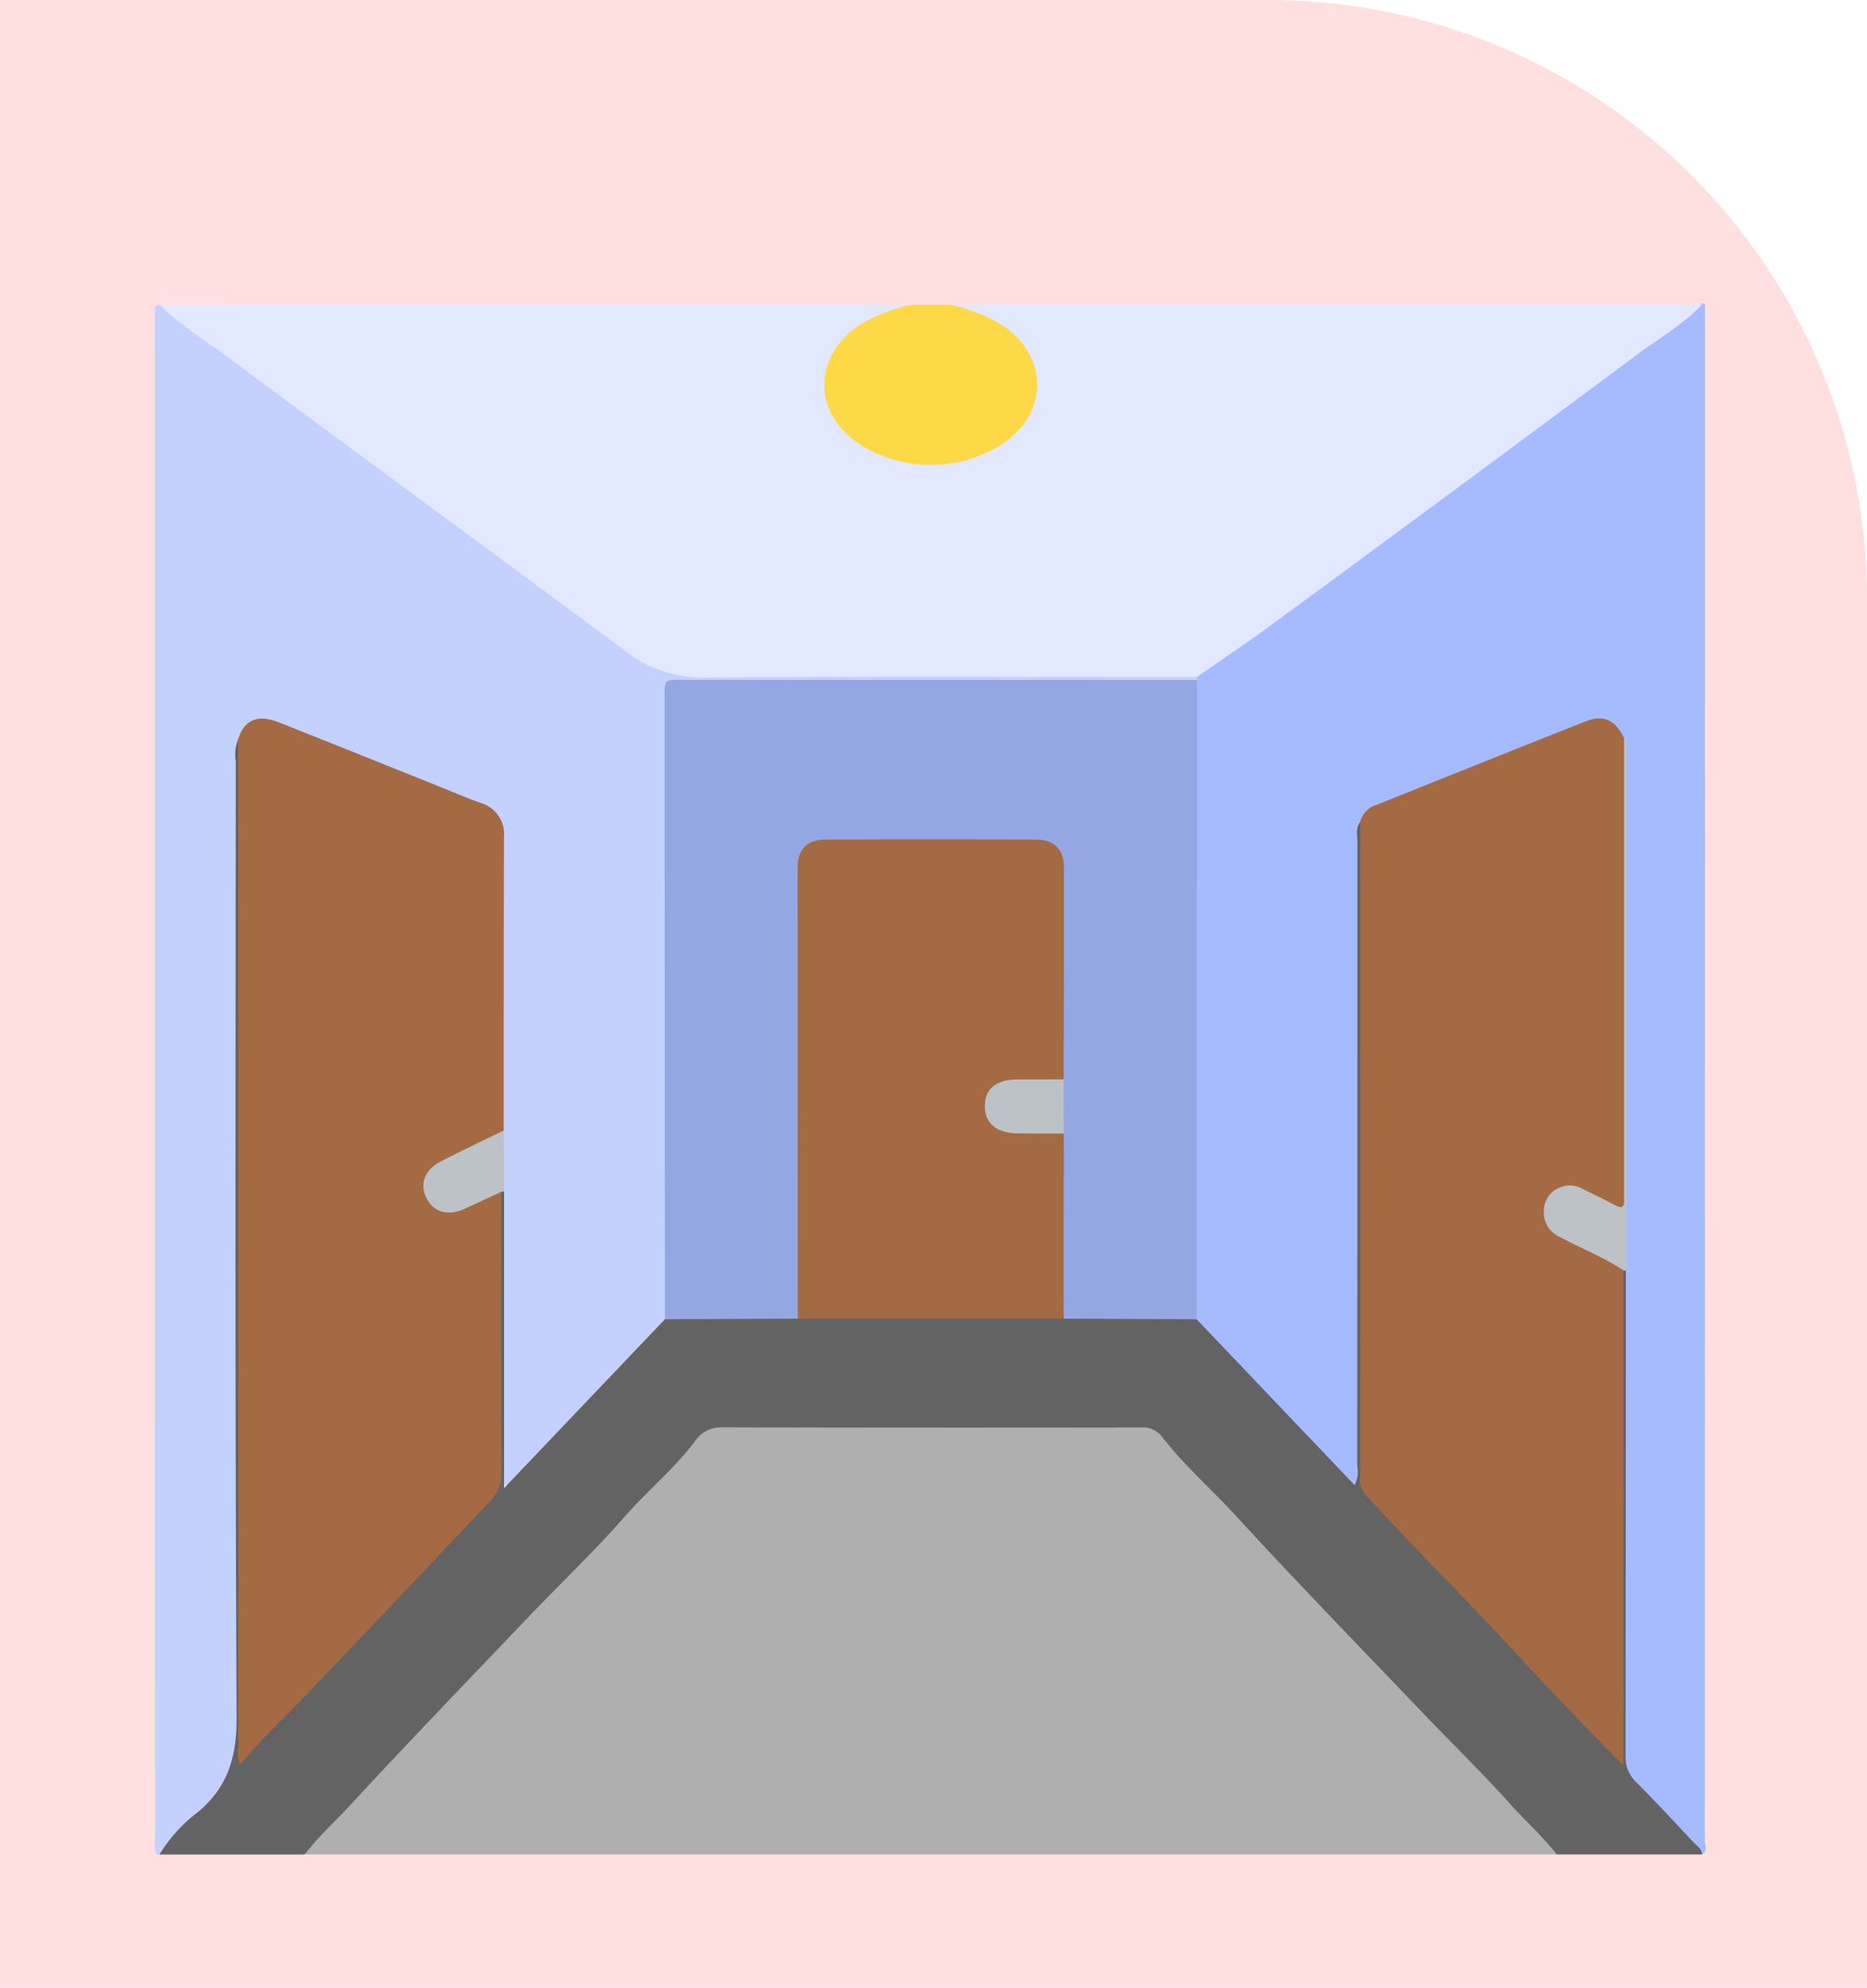 <svg xmlns="http://www.w3.org/2000/svg" width="240.048" height="255.472" viewBox="0 0 240.048 255.472">
  <g id="Grupo_157887" data-name="Grupo 157887" transform="translate(-0.048 -32.501)">
    <g id="Grupo_87689" data-name="Grupo 87689" transform="translate(0.048 32.501)">
      <g id="Grupo_87397" data-name="Grupo 87397">
        <path id="Rectángulo_34437" data-name="Rectángulo 34437" d="M0,0H163.048a77,77,0,0,1,77,77V255.472a0,0,0,0,1,0,0H0a0,0,0,0,1,0,0V0A0,0,0,0,1,0,0Z" fill="#ffdfe0"/>
      </g>
    </g>
    <g id="Grupo_157898" data-name="Grupo 157898" transform="translate(19.548 71.282)">
      <g id="Grupo_157899" data-name="Grupo 157899" transform="translate(0.5 -0.499)">
        <path id="Trazado_130166" data-name="Trazado 130166" d="M211.006,425.2h-161c-.281-1.025.514-1.539,1.069-2.118,5.647-5.889,11.237-11.833,16.867-17.738Q79.2,393.536,90.4,381.663c3.143-3.351,6.566-6.448,9.43-10.062a5.016,5.016,0,0,1,4.25-1.9q26.43.046,52.861,0a5.541,5.541,0,0,1,4.4,2.03c4.474,4.948,9.18,9.679,13.731,14.552,8.221,8.8,16.629,17.424,24.831,26.244,3.217,3.459,6.5,6.864,9.768,10.281.635.665,1.61,1.2,1.344,2.393" transform="translate(-30.835 -225.14)" fill="#afafaf"/>
        <path id="Trazado_130167" data-name="Trazado 130167" d="M1.289,200.467H.9a3.027,3.027,0,0,1-.186-1.71Q.7,100.605.708,2.453a6.468,6.468,0,0,1,.043-.965c1.292-.7,2.016.45,2.82.993,3.651,2.463,7.13,5.17,10.673,7.786C29.924,21.851,45.677,33.338,61.282,45.024A16.544,16.544,0,0,0,71.974,48.54c19.816-.192,39.634-.1,59.452-.065,1.153,0,2.5-.44,3.364.854a.893.893,0,0,1-.427.552,7.61,7.61,0,0,1-3.445.389q-30.319.013-60.637.007c-3.269,0-3.274.006-3.274,3.358Q67,90.775,67,127.914a12.526,12.526,0,0,1-.185,3.286,3.972,3.972,0,0,1-1.22,2.159c-5.859,6.03-11.455,12.311-17.427,18.232-.668.663-1.343,1.741-2.38,1.37-1.13-.4-.715-1.673-.719-2.584-.051-11.779.035-23.558-.059-35.338a43.015,43.015,0,0,1,.015-7.339c-.211-4.079-.071-8.161-.085-12.242-.027-8.1,0-16.2-.014-24.3-.007-3.627-.494-4.339-3.816-5.673q-11.633-4.669-23.274-9.316a15.594,15.594,0,0,0-1.645-.591c-2.236-.615-3.343-.069-4.247,2.1a8.627,8.627,0,0,0-.36,3.265q0,62.708.052,125.416a8.522,8.522,0,0,1-2.482,6.634c-2.591,2.524-4.835,5.412-7.866,7.473" transform="translate(-0.785 -0.406)" fill="#c4d1ff"/>
        <path id="Trazado_130168" data-name="Trazado 130168" d="M343.006,49.288c0-.126,0-.252,0-.377.236-.995,1.12-1.391,1.836-1.9,16.145-11.584,32.01-23.549,48.036-35.294,4.385-3.214,8.749-6.457,13.139-9.664a8.581,8.581,0,0,1,1.823-1.1.4.4,0,0,1,.5.084q0,98.729-.024,197.458c0,.569.449,1.319-.365,1.751a59.5,59.5,0,0,1-9.544-9.6c-.871-1.047-.749-2.3-.749-3.521q-.008-27.57,0-55.14c0-2.33.012-4.66-.011-6.99-.38-3.036-.019-6.071-.012-9.106q.065-28.067.025-56.133a7.185,7.185,0,0,0-.264-2.3c-.906-2.266-2.073-2.891-4.376-2.178-1.981.613-3.867,1.491-5.79,2.264-6.552,2.634-13.125,5.217-19.671,7.867-1.35.546-2.625,1.16-3.08,2.717a7.5,7.5,0,0,0-.283,2.884q0,39.245-.023,78.49c0,1.1.558,2.66-.7,3.179-1.206.5-2.023-.88-2.818-1.677-5.758-5.775-11.2-11.849-16.892-17.691a4.389,4.389,0,0,1-1.3-2.13,8.8,8.8,0,0,1-.231-2.7q-.006-37.847.005-75.694c0-1.21-.2-2.488.763-3.5" transform="translate(-209.117 -0.181)" fill="#a6bbff"/>
        <path id="Trazado_130169" data-name="Trazado 130169" d="M135.589,219.24l20.305,21.313a3.54,3.54,0,0,0,.345-2.346q.02-40.116.025-80.231c0-.88-.273-1.822.343-2.632,1.035,1,.719,2.3.72,3.49q.033,29.549.016,59.1c0,6.8.025,13.608-.018,20.412a5.636,5.636,0,0,0,1.632,4.167c7.162,7.664,14.456,15.2,21.661,22.827,3.067,3.245,6.148,6.479,9.217,9.634-.08-.793-.094-1.7-.094-2.611q0-27.9.01-55.793a6.6,6.6,0,0,1,.428-3.428.389.389,0,0,1,.592-.135q0,31.171-.033,62.342a4.387,4.387,0,0,0,1.395,3.406c2.513,2.518,4.93,5.134,7.366,7.728.427.454,1.053.795,1.071,1.542H181.9c-1.791-2.3-3.974-4.24-5.917-6.4-3.845-4.283-7.983-8.3-11.962-12.468-7.819-8.185-15.714-16.3-23.366-24.641-3.148-3.43-6.675-6.5-9.531-10.2a3.1,3.1,0,0,0-2.711-1.169q-27.014.044-54.027-.02a4,4,0,0,0-3.373,1.9c-2.694,3.5-6.1,6.324-9.007,9.632-3.883,4.419-8.163,8.488-12.23,12.747-7.729,8.092-15.5,16.149-23.093,24.365-1.926,2.084-4.054,3.993-5.782,6.262H2.237a19.677,19.677,0,0,1,4.9-5.423c3.96-3.286,5.049-7.192,5.021-12.333-.223-40.93-.126-81.861-.114-122.792a5,5,0,0,1,.264-2.665,2.29,2.29,0,0,1,.726,1.924c.057.841.03,1.685.03,2.527q0,61.542.011,123.084a4,4,0,0,0,.245,2.219c1.365-1.381,2.722-2.662,3.992-4.025,8.87-9.529,18.012-18.8,26.846-28.363a5.451,5.451,0,0,0,1.3-4.1q-.008-15.945,0-31.889a5.758,5.758,0,0,1,.465-3.223.464.464,0,0,1,.62-.148v38.118l20.665-21.693a2.5,2.5,0,0,1,2.075-.826c5,.009,10-.178,15,.1,2.585-.265,5.178-.114,7.767-.122,7.9-.023,15.806-.007,23.709-.01a17.276,17.276,0,0,1,2.713.131c5.007-.265,10.017-.092,15.026-.1a2.524,2.524,0,0,1,2.081.824" transform="translate(-1.733 -87.963)" fill="#636363"/>
        <path id="Trazado_130171" data-name="Trazado 130171" d="M104.01,1.3c.388-.019.775-.053,1.163-.053q47.7,0,95.392.011c-2.477,2.581-5.575,4.366-8.411,6.475q-23.532,17.5-47.179,34.851c-3.065,2.255-6.24,4.362-9.364,6.538-21.05,0-42.1-.124-63.15.086a16.261,16.261,0,0,1-10.452-3.5C44.916,33.009,27.726,20.435,10.63,7.733,7.793,5.625,4.714,3.813,2.214,1.261q47.792-.006,95.585-.01c.323,0,.646.034.969.053-.189.918-1.015.907-1.662,1.08a14.815,14.815,0,0,0-4.892,2.3c-5.1,3.683-5.116,10.022-.046,13.723a16.608,16.608,0,0,0,18.449-.005c4.772-3.487,5.069-9.124.7-13.12a13.412,13.412,0,0,0-5.456-2.846c-.7-.2-1.615-.137-1.85-1.131" transform="translate(-1.719 -0.395)" fill="#e1e8ff"/>
        <path id="Trazado_130172" data-name="Trazado 130172" d="M61.942,198.53c0,11.987-.028,23.973.03,35.96a5.174,5.174,0,0,1-1.574,3.928q-11.672,12.327-23.379,24.617c-2.839,3-5.927,5.772-8.607,9.132a3.56,3.56,0,0,1-.277-2.233q-.02-63.464-.014-126.928c0-.842-.034-1.683-.053-2.524.775-2.594,2.507-3.383,5.27-2.29,6.671,2.639,13.325,5.32,19.985,7.985,1.98.793,3.937,1.65,5.945,2.365a4.163,4.163,0,0,1,3.019,4.415c-.039,12.564-.026,25.127-.031,37.691a4.384,4.384,0,0,1-2.117,1.617,62.443,62.443,0,0,0-5.839,3.043c-1.667,1.109-2.073,2.411-1.334,3.761.785,1.434,2.212,1.811,4.031,1.019,1.066-.464,2.077-1.052,3.161-1.474.572-.223,1.163-.677,1.785-.084" transform="translate(-17.49 -83.634)" fill="#a46a43"/>
        <path id="Trazado_130173" data-name="Trazado 130173" d="M237.15,207.116l-17.093-.078a2.692,2.692,0,0,1-.718-1.951c.007-7.227-.19-14.455.1-21.68a44.3,44.3,0,0,1,.007-7.125,34.866,34.866,0,0,1-.126-4.856c-.019-7.263.029-14.526-.027-21.788-.019-2.458-.832-3.277-3.289-3.291q-13.028-.075-26.055,0c-2.558.014-3.307.86-3.312,3.675-.033,17.768,0,35.536-.025,53.3,0,1.273.243,2.623-.736,3.714l-17.091.081q-.019-29.348-.038-58.7-.006-10.2,0-20.408c.006-3.45-.352-3.066,3.164-3.068q29.917-.013,59.835,0,2.72,0,5.439,0-.016,41.085-.032,82.17" transform="translate(-103.294 -75.839)" fill="#95a7e2"/>
        <path id="Trazado_130174" data-name="Trazado 130174" d="M99.243,281.315c-1.568.728-3.133,1.462-4.7,2.183-2.082.955-3.915.481-4.851-1.243-1-1.837-.388-3.715,1.734-4.823,2.678-1.4,5.421-2.672,8.136-4q.027,3.921.054,7.842l-.188-.013Z" transform="translate(-54.79 -166.419)" fill="#bcc2c6"/>
        <path id="Trazado_130175" data-name="Trazado 130175" d="M431.875,208.58v63.613c-5.6-5.626-10.827-11.148-15.987-16.742-3.729-4.042-7.626-7.928-11.429-11.9-1.922-2.008-3.77-4.089-5.721-6.068a3.355,3.355,0,0,1-.689-2.715q-.005-41.316,0-82.632c0-.389-.011-.777-.018-1.166a3.092,3.092,0,0,1,2.187-2.248c8.911-3.569,17.818-7.148,26.746-10.673,2.381-.94,3.809-.269,5,2.1a5.12,5.12,0,0,1,.108,1.732q.008,28.435,0,56.871c0,2.44-.284,2.623-2.532,1.629-1.124-.5-2.189-1.117-3.333-1.571a2.4,2.4,0,0,0-3.244.816,2.653,2.653,0,0,0,.719,3.622c1.823,1.364,4,2.107,5.962,3.226.895.51,2.173.686,2.23,2.109" transform="translate(-243.157 -83.588)" fill="#a46a43"/>
        <path id="Trazado_130176" data-name="Trazado 130176" d="M468.827,212.5c-2.583-1.73-5.489-2.844-8.207-4.317a3.407,3.407,0,0,1-2-3.461A3.194,3.194,0,0,1,460.8,201.8a3.266,3.266,0,0,1,2.8.229c1.388.691,2.785,1.365,4.156,2.088.775.409,1.215.387,1.162-.644-.024-.452,0-.906,0-1.359q0-29.023,0-58.046c.435.5.308,1.1.308,1.673q.005,32.923,0,65.845c0,.323-.047.645-.072.967a1.506,1.506,0,0,0-.319-.051" transform="translate(-280.108 -87.51)" fill="#bcc2c6"/>
        <path id="Trazado_130177" data-name="Trazado 130177" d="M246.824,215.309q-.007,11.9-.014,23.79H212.625q-.019-28.972-.027-57.945c0-2.37,1.218-3.62,3.6-3.63q13.507-.057,27.015,0c2.391.01,3.621,1.25,3.625,3.6.017,9.074-.013,18.148-.026,27.222-.961.922-2.177.633-3.313.679a25.942,25.942,0,0,0-3.479.12c-1.368.242-2.449.846-2.537,2.45a2.706,2.706,0,0,0,2.342,2.869,19.779,19.779,0,0,0,4.242.218c.958.033,1.958-.1,2.76.623" transform="translate(-130.047 -107.9)" fill="#a46a43"/>
        <path id="Trazado_130178" data-name="Trazado 130178" d="M237.7,1.387a20.984,20.984,0,0,1,6.779,2.731c5.806,4.133,5.715,11.193-.219,15.157a17.1,17.1,0,0,1-18.361,0c-6-3.995-6.012-11.181-.056-15.261a21.67,21.67,0,0,1,6.616-2.627H237.7" transform="translate(-135.408 -0.479)" fill="#fed947"/>
        <path id="Trazado_130179" data-name="Trazado 130179" d="M284.474,263.559c-2.009-.005-4.019.015-6.027-.022-2.688-.049-4.173-1.361-4.125-3.585.046-2.159,1.47-3.325,4.11-3.343,2.009-.014,4.018-.008,6.027-.011q.008,3.481.015,6.961" transform="translate(-167.697 -156.15)" fill="#bcc2c6"/>
      </g>
    </g>
  </g>
</svg>
